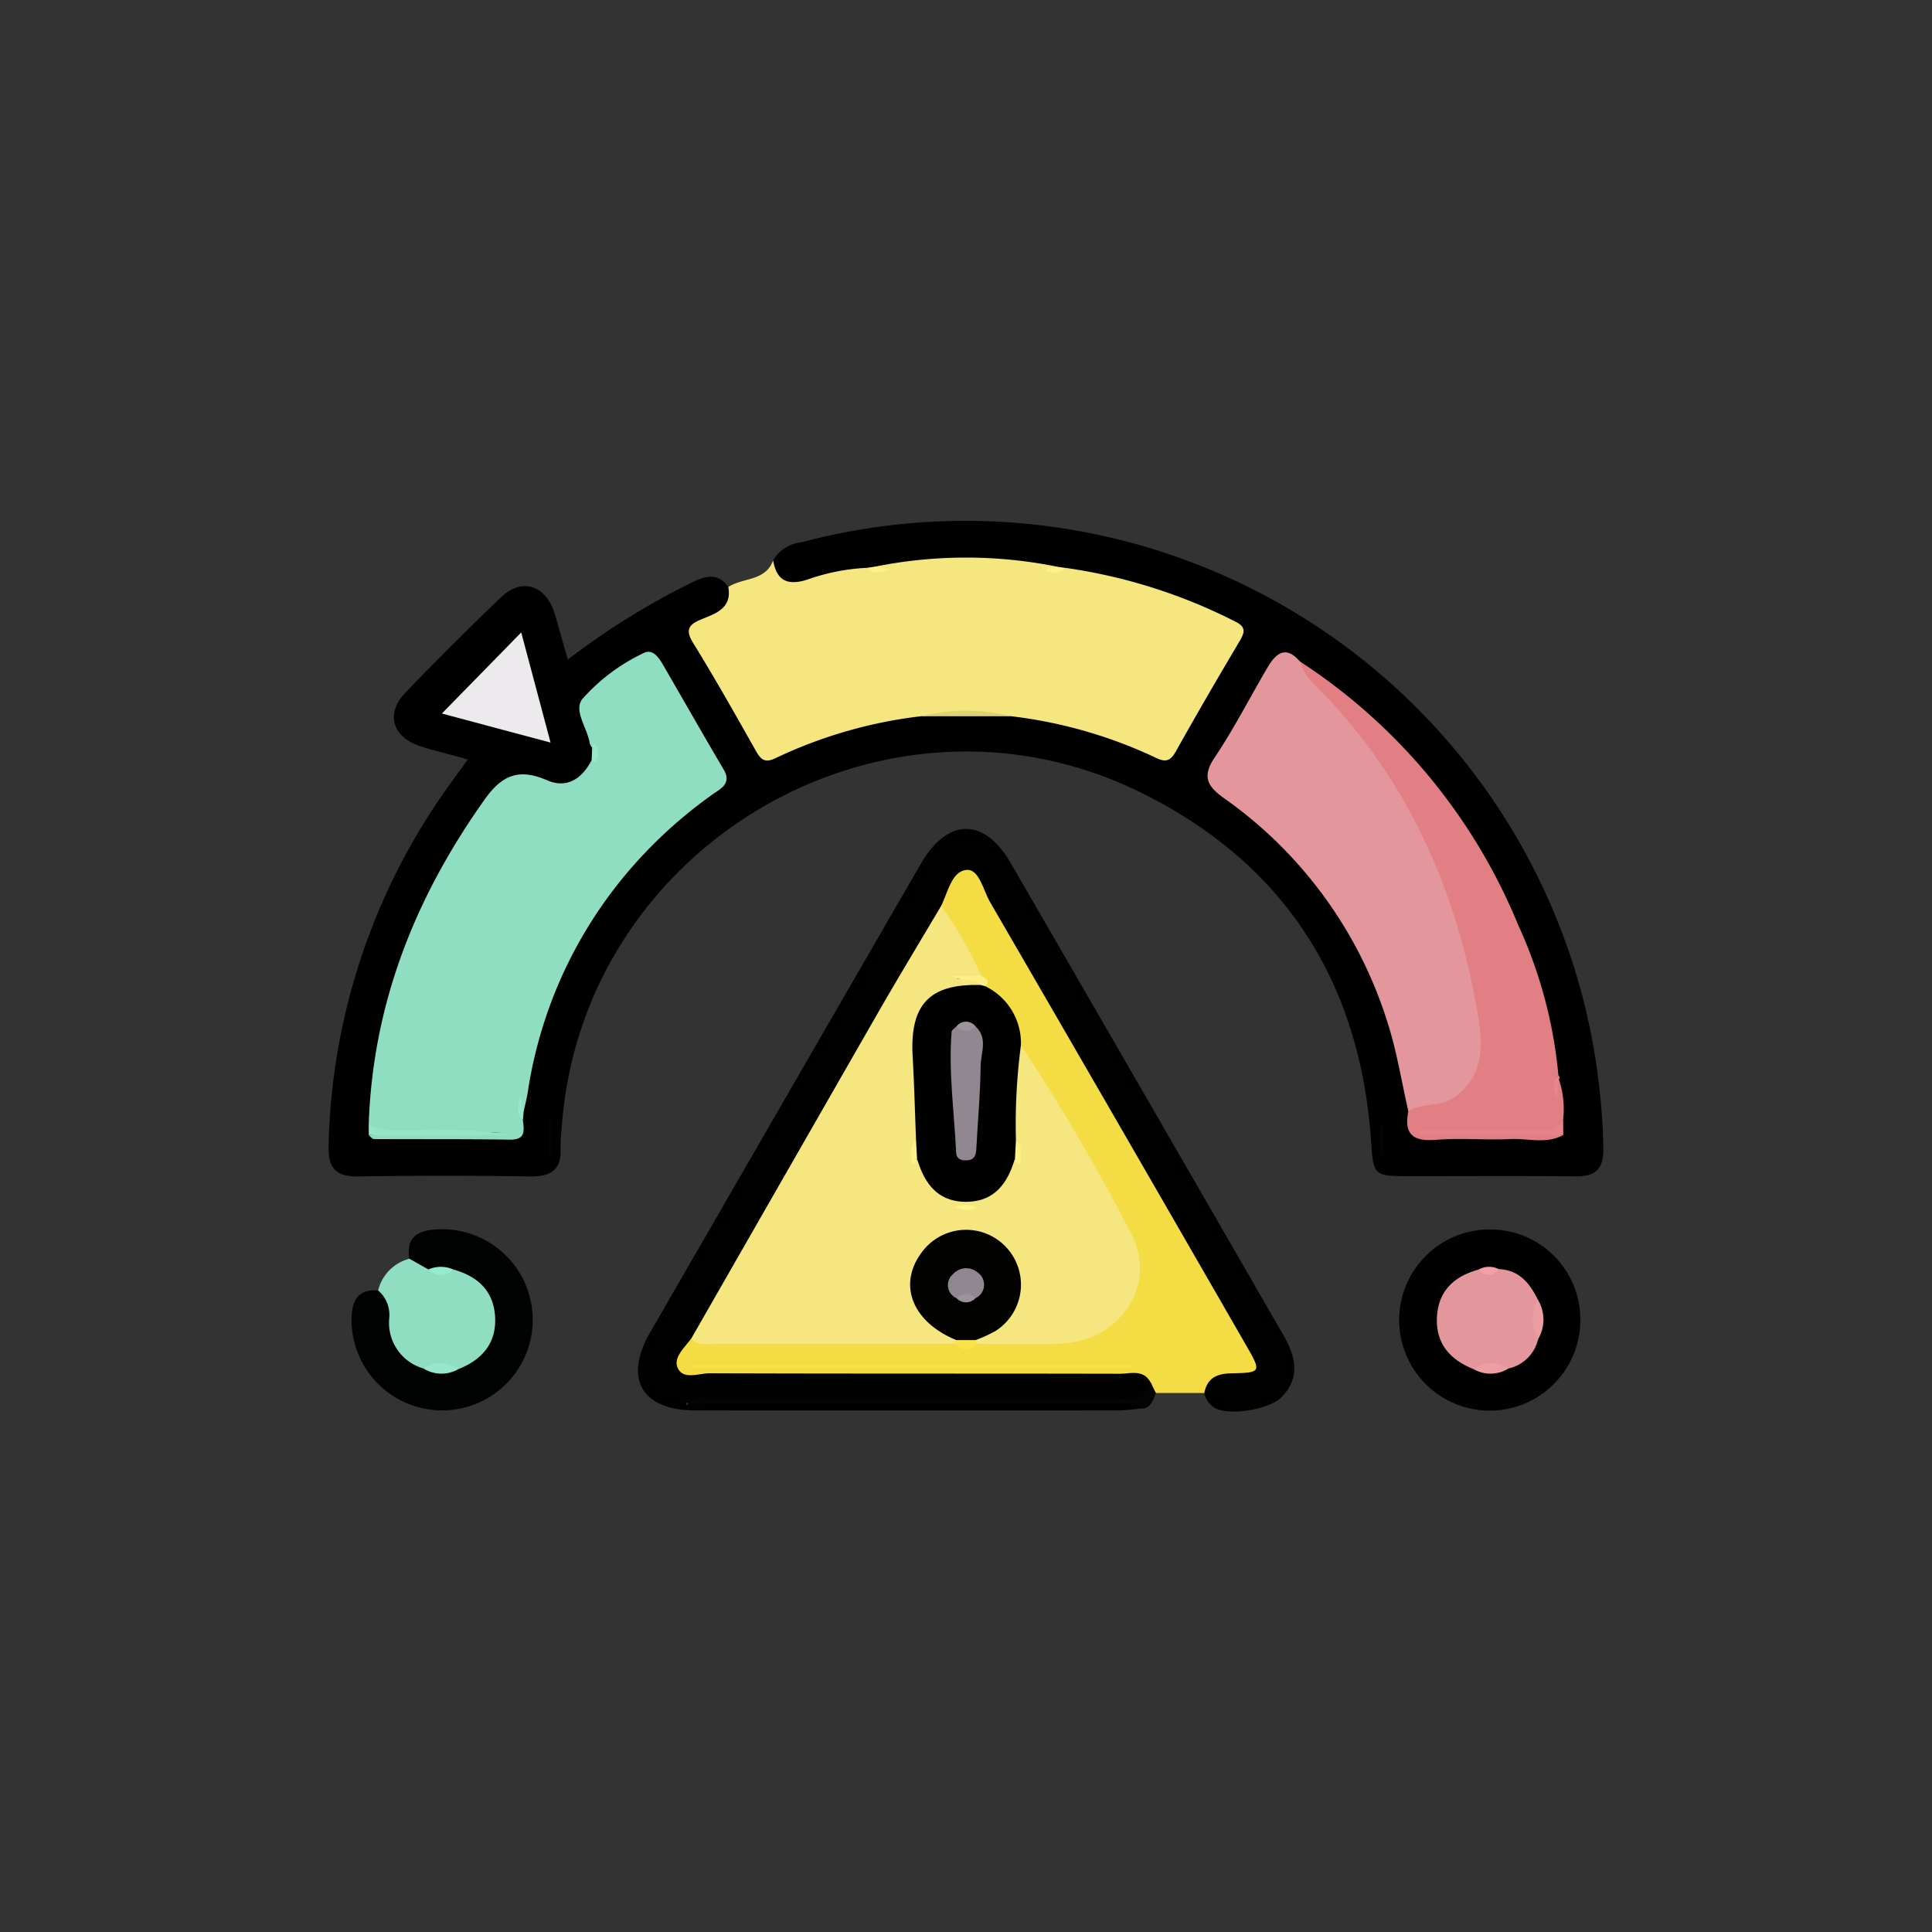 <svg xmlns="http://www.w3.org/2000/svg" xmlns:xlink="http://www.w3.org/1999/xlink" width="166" height="166" viewBox="0 0 166 166">
  <rect x="0" y="0" width="166" height="166" fill="#333333" stroke="none"/>
  <defs>
    <clipPath id="clip-path">
      <circle id="Elipse_7054" data-name="Elipse 7054" cx="83" cy="83" r="83" transform="translate(387 2995)" fill="#fff" stroke="#707070" stroke-width="1"/>
    </clipPath>
  </defs>
  <g id="Enmascarar_grupo_700148" data-name="Enmascarar grupo 700148" transform="translate(-387 -2995)" clip-path="url(#clip-path)">
    <g id="Grupo_841841" data-name="Grupo 841841" transform="translate(-3935.09 2635.207)">
      <path id="Trazado_568865" data-name="Trazado 568865" d="M4388.515,407.945a3.151,3.151,0,0,1,2.4-1.547,54.823,54.823,0,0,1,67.129,38.956,56.438,56.438,0,0,1,1.81,13.088c.033,1.741-.627,2.448-2.375,2.428-4.844-.054-9.689-.015-14.535-.02-2.758,0-2.858-.122-3.037-2.856-.908-13.821-7.481-24.077-19.887-30.149-21.911-10.725-48,4.564-49.672,28.9a15.056,15.056,0,0,0-.093,1.706c.085,1.875-.848,2.452-2.631,2.424q-7.373-.115-14.747,0c-1.987.034-2.609-.771-2.552-2.684a55.03,55.03,0,0,1,10.71-31.416c.37-.508.736-1.019,1.25-1.73-1.429-.393-2.7-.713-3.954-1.094-2.532-.77-3.169-2.819-1.372-4.684q4-4.153,8.17-8.148c1.777-1.7,3.79-1.09,4.58,1.283.224.674.4,1.365.593,2.048.173.6.348,1.206.58,2.012a63.136,63.136,0,0,1,10.784-6.682c1.154-.541,2.154-.755,3,.446.771,1.334.054,2.244-1.032,2.758-1.638.775-1.51,1.716-.717,3.034,1.316,2.185,2.61,4.387,3.784,6.652.782,1.511,1.771,1.762,3.295,1.089a36.162,36.162,0,0,1,11.692-2.972c2.26,0,4.519-.009,6.773,0a38.922,38.922,0,0,1,11.515,2.851c2.233.906,2.5.788,3.688-1.345,1.208-2.169,2.432-4.331,3.7-6.462.812-1.361.565-2.132-.876-2.807a46.472,46.472,0,0,0-12.992-3.913,5.5,5.5,0,0,1-1.021-.179,46.618,46.618,0,0,0-14.88.031,7.38,7.38,0,0,1-1.076.207c-1.7.158-3.319.737-4.991,1.045C4389.338,410.618,4388.8,410.193,4388.515,407.945Z"/>
      <path id="Trazado_568866" data-name="Trazado 568866" d="M4442.611,425.608a39.847,39.847,0,0,0-12.462,3.577c-1.012.506-1.333.13-1.78-.661-1.749-3.1-3.5-6.2-5.364-9.225-.7-1.134-.346-1.576.7-2.009,1.236-.513,2.657-.936,2.332-2.784,1.247-.826,3.191-.478,3.85-2.288.291,1.7,1.18,2.187,2.864,1.678a17.811,17.811,0,0,1,5.161-1.035.76.76,0,0,0,.56.184c.146-.007.3.075.441-.039a.341.341,0,0,1-.3-.244,39.638,39.638,0,0,1,15.688,0,.453.453,0,0,1-.422.262,1.513,1.513,0,0,0,1.128-.161,46.444,46.444,0,0,1,14.514,4.576c1.049.494.894.964.421,1.762-1.843,3.107-3.664,6.228-5.425,9.382-.482.864-.87,1.035-1.8.572a40.077,40.077,0,0,0-12.414-3.55A37.683,37.683,0,0,0,4442.611,425.608Z" transform="translate(-41.368 -4.277)" fill="#f5e680"/>
      <path id="Trazado_568867" data-name="Trazado 568867" d="M4455.589,516.269c-.633.052-1.266.149-1.9.15q-18.164.013-36.329,0c-4.592,0-6.174-2.721-3.89-6.68q11.615-20.135,23.25-40.256c2.313-4,5.461-4.039,7.748-.086q11.746,20.3,23.464,40.624c1.275,2.21,1.181,3.85-.212,5.271-1.006,1.027-4.337,1.594-5.653.958a2.05,2.05,0,0,1-.982-1.332c-.331-1.618.825-2,1.967-2.1,1.7-.141,1.674-.83.966-2.053-3.388-5.859-6.745-11.735-10.14-17.59-3.967-6.841-7.857-13.726-11.893-20.527-1.389-2.341-1.387-2.342-2.694-.058-.141.247-.286.493-.44.734-6.9,11.846-13.7,23.748-20.595,35.6a22.192,22.192,0,0,0-1.036,2.105c-.513,1.046-.287,1.637.971,1.631.569,0,1.139.008,1.708.008,11.179,0,22.359-.014,33.539.017,1.294,0,2.833-.3,3.292,1.56-.3,1.627-1.579,1.373-2.688,1.374q-18.068.014-36.135.013a2.968,2.968,0,0,0-1.268.076c-.211.034.119.474.04.2-.009-.032.031-.034.063-.066.485-.466,1.076-.189,1.6-.19q17.64-.032,35.28.014C4454.273,515.674,4455.242,515.1,4455.589,516.269Z" transform="translate(-35.53 -35.441)" fill="#010100"/>
      <path id="Trazado_568868" data-name="Trazado 568868" d="M4460.924,518.731c-.619-1.184-1.74-.762-2.667-.764-11.741-.026-23.481,0-35.221-.043-.932,0-2.25.584-2.739-.432-.437-.907.579-1.768,1.151-2.555a23.739,23.739,0,0,1,5.722-.207c5.458.035,10.92-.2,16.373.136.787.112,1.559.5,2.377.141a48.735,48.735,0,0,1,6.37-.169,7.933,7.933,0,0,0,4.779-1.532c2.564-1.94,3.051-4.959,1.156-8.194-2.76-4.709-5.38-9.5-8.2-14.172a8.146,8.146,0,0,1-.51-.93,9.083,9.083,0,0,0-2.842-5.063c.386-.728-.525-.725-.663-1.159-1.087-1.979-2.62-3.729-3.091-6.024.586-1.176.909-2.991,2.2-3.089,1.065-.081,1.417,1.75,2.006,2.766q11.027,19.01,21.986,38.057c1.342,2.326,1.336,2.38-1.271,2.431-1.243.024-2.062.413-2.311,1.692l-4.145,0C4460.97,519.456,4461.131,519,4460.924,518.731Z" transform="translate(-39.965 -40.138)" fill="#f3dc44"/>
      <path id="Trazado_568869" data-name="Trazado 568869" d="M4580.821,554.743a7.784,7.784,0,1,1-7.567-7.882A7.738,7.738,0,0,1,4580.821,554.743Z" transform="translate(-122.946 -81.43)" fill="#020101"/>
      <path id="Trazado_568870" data-name="Trazado 568870" d="M4359.894,549.349c-.277-1.631.489-2.35,2.065-2.5a7.783,7.783,0,1,1-7.031,7.561c.048-1.515.581-2.47,2.278-2.332,1.41.252,1.364,1.418,1.468,2.432a4.211,4.211,0,0,0,2.592,3.749,2.875,2.875,0,0,0,2.734.133c1.677-.927,2.776-2.169,2.519-4.26a3.706,3.706,0,0,0-2.871-3.3,4.089,4.089,0,0,0-2.186-.214C4360.751,550.423,4360.052,550.221,4359.894,549.349Z" transform="translate(-2.631 -81.403)" fill="#010202"/>
      <path id="Trazado_568871" data-name="Trazado 568871" d="M4366.715,553.664c2.3.639,3.495,2.007,3.6,4.118.1,2.078-.964,3.576-3.159,4.448-1,.009-2-.08-2.994-.057a4.076,4.076,0,0,1-2.946-4.307,2.772,2.772,0,0,0-.955-2.4,3.734,3.734,0,0,1,2.687-2.725l1.635.921A2.857,2.857,0,0,0,4366.715,553.664Z" transform="translate(-5.683 -84.797)" fill="#8fdec2"/>
      <path id="Trazado_568872" data-name="Trazado 568872" d="M4461.553,577.62l.455.892c-.267.633-.44,1.359-1.353,1.343-.712-.717-1.618-.4-2.435-.4q-17.4-.031-34.8-.024a4.063,4.063,0,0,1-2.13-.2,4.413,4.413,0,0,1,2.311-.207q17.506-.025,35.012-.021C4459.777,579,4461.141,579.282,4461.553,577.62Z" transform="translate(-40.596 -99.027)" fill="#040404"/>
      <path id="Trazado_568873" data-name="Trazado 568873" d="M4377.58,439.129a1.2,1.2,0,0,1-.208-.366c-.191-1.306-1.421-2.817-.641-3.815a16.312,16.312,0,0,1,5.248-3.943c.765-.413,1.295.327,1.66.954,1.75,3.009,3.463,6.04,5.235,9.037.715,1.21-.254,1.648-.932,2.128a39.7,39.7,0,0,0-5.9,5.117,37.952,37.952,0,0,0-10,20.5c-.09.555-.232,1.1-.351,1.652-.3-.118-.172-.455-.341-.664.171.464-.114,1,.275,1.4.1.871.277,1.695-1.117,1.674-3.893-.059-7.788-.026-11.682-.05-.15,0-.3-.222-.447-.34,3.987-.465,7.971-.068,11.379-.219-2.635,0-5.854.019-9.073-.013-.8-.008-1.742.331-2.308-.621.331-10.4,3.986-19.587,9.974-28,1.524-2.145,2.991-2.659,5.357-1.634,1.7.738,3-.139,3.821-1.724.6-.2.244-.682.277-1.03.027-.27-.179-.4-.075-.134C4377.739,439.037,4377.633,439.094,4377.58,439.129Z" transform="translate(-4.608 -15.09)" fill="#8fdec2"/>
      <path id="Trazado_568874" data-name="Trazado 568874" d="M4544.034,470.438c-.59-2.558-.994-5.176-1.8-7.662a37.082,37.082,0,0,0-14.018-19.225c-1.429-1.016-1.952-1.84-.82-3.521,1.664-2.472,3.019-5.152,4.537-7.725.7-1.184,1.544-1.947,2.771-.529,8.5,7.751,13.377,17.468,15.589,28.645a19.864,19.864,0,0,1,.368,4.442C4550.548,468.711,4547.942,470.9,4544.034,470.438Z" transform="translate(-100.936 -15.162)" fill="#e3979c"/>
      <path id="Trazado_568875" data-name="Trazado 568875" d="M4554.625,471.465c1.185-.78,2.7-.313,3.927-1.187,2.741-1.952,2.451-4.783,2-7.38-1.868-10.742-6.176-20.335-14.022-28.128a5.024,5.024,0,0,1-1.238-1.966A49.361,49.361,0,0,1,4564.08,455.5a39.511,39.511,0,0,1,3.436,12.874c-.088.271-.024-.11-.13.151-.127.315-.027.647-.13.956.143-.24-.012-.6.3-.769a7.972,7.972,0,0,1,.361,3.517c-.231,1.147-1.1,1.068-1.973,1.064-3.286-.017-6.571-.005-9.856-.01,3.947.137,7.9-.234,11.843.222-1.451.8-3.016.274-4.522.347-2.131.1-4.282-.108-6.405.065C4555.035,474.078,4554.222,473.449,4554.625,471.465Z" transform="translate(-111.527 -16.189)" fill="#e17f85"/>
      <path id="Trazado_568876" data-name="Trazado 568876" d="M4373.063,433.971l6.818-6.969c.832,3.124,1.636,6.143,2.521,9.464Z" transform="translate(-13.007 -12.87)" fill="#edeaed"/>
      <path id="Trazado_568877" data-name="Trazado 568877" d="M4581.733,526.2h-12.314c0-.142,0-.285,0-.427,3.281,0,6.563-.012,9.844.008.938.006,1.861.06,2.462-.857Z" transform="translate(-125.325 -68.88)" fill="#e9838a"/>
      <path id="Trazado_568878" data-name="Trazado 568878" d="M4358.38,525.907c1.983.86,4.066.311,6.1.406a38.528,38.528,0,0,1,6.153.447h-12.252Z" transform="translate(-4.608 -69.446)" fill="#94e6c9"/>
      <path id="Trazado_568879" data-name="Trazado 568879" d="M4469.3,443.186a15.771,15.771,0,0,1,7.692,0Z" transform="translate(-68.057 -21.855)" fill="#ded375"/>
      <path id="Trazado_568880" data-name="Trazado 568880" d="M4561.6,524.995v3.294A4.609,4.609,0,0,1,4561.6,524.995Z" transform="translate(-120.679 -68.924)" fill="#050505"/>
      <path id="Trazado_568881" data-name="Trazado 568881" d="M4394.843,524.968v3.269l-.181.007v-3.272Z" transform="translate(-25.363 -68.909)" fill="#050505"/>
      <path id="Trazado_568882" data-name="Trazado 568882" d="M4403.177,449.607l.118-.406c.645.473.33,1.06.183,1.622a.355.355,0,0,1-.193-.016.669.669,0,0,1-.156-.141Z" transform="translate(-30.205 -25.568)" fill="#96e9cb"/>
      <path id="Trazado_568883" data-name="Trazado 568883" d="M4388.773,522.25c-.557-.462-.474-1.043-.237-1.985.148.615.226.934.3,1.253C4388.817,521.762,4388.794,522.006,4388.773,522.25Z" transform="translate(-21.754 -66.218)" fill="#96e8cb"/>
      <path id="Trazado_568884" data-name="Trazado 568884" d="M4596.695,516.25c-.055.456-.11.912-.194,1.611-.384-.874-.4-1.448.149-1.95A.257.257,0,0,1,4596.695,516.25Z" transform="translate(-140.661 -63.728)" fill="#ec858b"/>
      <path id="Trazado_568885" data-name="Trazado 568885" d="M4496,413.914a1.473,1.473,0,0,1-1.7.266c.235-.471.693-.208.991-.368Z" transform="translate(-82.359 -5.325)" fill="#fdf186"/>
      <path id="Trazado_568886" data-name="Trazado 568886" d="M4459.02,413.811l1.309.238c-.926.306-1.5.441-2.013-.139Z" transform="translate(-61.774 -5.324)" fill="#fdf186"/>
      <path id="Trazado_568887" data-name="Trazado 568887" d="M4451.458,493.866a173.245,173.245,0,0,1,9.425,16.1c2.394,4.445-.856,9.329-6.042,9.546-2.407.1-4.823.013-7.235.011a.531.531,0,0,1-.009-.563c.626-.683,1.51-1.041,2.142-1.727a4.109,4.109,0,1,0-6,0c.633.686,1.517,1.043,2.146,1.726a.531.531,0,0,1-.012.565q-10.263,0-20.524,0c-.755,0-1.589.237-2.215-.454q8.031-14.019,16.068-28.035c1.763-3.066,3.6-6.093,5.4-9.138a33.745,33.745,0,0,1,3.435,6c-.551.4-1.266.1-2.1.276.947.107,1.818-.659,2.124.662a2.176,2.176,0,0,1-1.149.49c-3.352.725-4.605,2.436-4.135,5.9a25.448,25.448,0,0,1,.179,6.326,11.735,11.735,0,0,1-.5,1.729c-.136.354-.272.611.293.348a1.124,1.124,0,0,1,.476.406c2.308,3.525,4.751,3.54,7,.041a1.3,1.3,0,0,1,.451-.426c.1-.237.526.363.421-.1-.167-.725-.434-1.431-.6-2.167C4450.4,498.821,4449.914,496.212,4451.458,493.866Z" transform="translate(-41.648 -44.27)" fill="#f5e680"/>
      <path id="Trazado_568888" data-name="Trazado 568888" d="M4467.841,511.028c-.095-2.389-.155-4.78-.291-7.167-.254-4.481,1.437-6.276,5.86-6.153a.248.248,0,0,1,.4.119,5.416,5.416,0,0,1,3.042,5.052,52.031,52.031,0,0,0-.429,8.15,1.289,1.289,0,0,1-.083,1.573c-.616,2.132-1.761,3.732-4.207,3.733s-3.594-1.6-4.21-3.729A1.3,1.3,0,0,1,4467.841,511.028Z" transform="translate(-67.043 -53.282)" fill="#010101"/>
      <path id="Trazado_568889" data-name="Trazado 568889" d="M4461.325,574.3h-37.854v-.211h37.924Z" transform="translate(-41.842 -97.006)" fill="#fae246"/>
      <path id="Trazado_568890" data-name="Trazado 568890" d="M4478.388,496.836l-.4-.119c-.554-.7-1.461-.122-2.459-.8h2.476C4478.317,496.148,4478.883,496.27,4478.388,496.836Z" transform="translate(-71.621 -52.292)" fill="#fdef85"/>
      <path id="Trazado_568891" data-name="Trazado 568891" d="M4477.967,568.486c.012.106.021.213.032.319a1.031,1.031,0,0,1-1.734,0c.009-.107.02-.213.031-.319A1.019,1.019,0,0,1,4477.967,568.486Z" transform="translate(-72.041 -93.552)" fill="#fae346"/>
      <path id="Trazado_568892" data-name="Trazado 568892" d="M4581.525,560.83a3.366,3.366,0,0,1-2.549,2.532c-1-.02-1.994.064-2.992.059-2.208-.882-3.256-2.359-3.157-4.451q.149-3.175,3.6-4.115c.579.38,1.147.134,1.716-.033,1.74.069,2.648,1.206,3.349,2.609C4581.581,558.563,4581.5,559.7,4581.525,560.83Z" transform="translate(-127.274 -85.986)" fill="#e3979c"/>
      <path id="Trazado_568893" data-name="Trazado 568893" d="M4592.532,564.317a3.427,3.427,0,0,1-.039-3.4A3.3,3.3,0,0,1,4592.532,564.317Z" transform="translate(-138.28 -89.473)" fill="#eb9da2"/>
      <path id="Trazado_568894" data-name="Trazado 568894" d="M4580.213,574.219a2.527,2.527,0,0,1,2.992-.059A2.918,2.918,0,0,1,4580.213,574.219Z" transform="translate(-131.502 -96.784)" fill="#ed9ea3"/>
      <path id="Trazado_568895" data-name="Trazado 568895" d="M4582.953,554.559a1.034,1.034,0,0,1-1.716.033A1.84,1.84,0,0,1,4582.953,554.559Z" transform="translate(-132.088 -85.723)" fill="#f3a1a7"/>
      <path id="Trazado_568896" data-name="Trazado 568896" d="M4369.372,574.161a2.534,2.534,0,0,1,2.994.057A2.919,2.919,0,0,1,4369.372,574.161Z" transform="translate(-10.896 -96.784)" fill="#95e8cb"/>
      <path id="Trazado_568897" data-name="Trazado 568897" d="M4372.491,554.59a1.453,1.453,0,0,1-2.136,0A2.644,2.644,0,0,1,4372.491,554.59Z" transform="translate(-11.458 -85.723)" fill="#97ebcd"/>
      <path id="Trazado_568898" data-name="Trazado 568898" d="M4472.711,556.371h-1.671c-3.755-1.54-5.046-4.741-2.986-7.508a4.714,4.714,0,1,1,6.388,6.708A11.77,11.77,0,0,1,4472.711,556.371Z" transform="translate(-66.786 -81.438)" fill="#020201"/>
      <path id="Trazado_568899" data-name="Trazado 568899" d="M4467.687,528.909q.042.788.083,1.577a1.348,1.348,0,0,1-.125.384c-.136.194-.343.221-.342-.061C4467.3,530.156,4467.057,529.438,4467.687,528.909Z" transform="translate(-66.888 -71.163)" fill="#fdf187"/>
      <path id="Trazado_568900" data-name="Trazado 568900" d="M4488.122,530.481q.041-.787.083-1.573c.631.53.385,1.248.384,1.9,0,.286-.21.25-.342.056A1.366,1.366,0,0,1,4488.122,530.481Z" transform="translate(-78.824 -71.162)" fill="#fdf187"/>
      <path id="Trazado_568901" data-name="Trazado 568901" d="M4477.977,542.157a2.06,2.06,0,0,1-1.849-.043A2.142,2.142,0,0,1,4477.977,542.157Z" transform="translate(-71.963 -78.609)" fill="#fef488"/>
      <path id="Trazado_568902" data-name="Trazado 568902" d="M4477.356,506.117c1.083,1.008.44,2.273.429,3.4-.024,2.329-.24,4.657-.363,6.986-.032.609-.1,1.114-.908,1.114-.516,0-.815-.184-.837-.7-.154-3.452-.665-6.892-.384-10.358.013-.159.268-.3.411-.448C4476.253,506.131,4476.8,506.133,4477.356,506.117Z" transform="translate(-71.438 -58.124)" fill="#918791"/>
      <path id="Trazado_568903" data-name="Trazado 568903" d="M4478.014,505.562a1.125,1.125,0,0,1-1.653,0A1.03,1.03,0,0,1,4478.014,505.562Z" transform="translate(-72.096 -57.569)" fill="#9d939d"/>
      <path id="Trazado_568904" data-name="Trazado 568904" d="M4475.387,557.2a1.225,1.225,0,0,1-.265-2.085,1.491,1.491,0,0,1,2.036-.153,1.276,1.276,0,0,1-.127,2.24C4476.482,557.207,4475.935,557.205,4475.387,557.2Z" transform="translate(-71.119 -85.871)" fill="#918791"/>
      <path id="Trazado_568905" data-name="Trazado 568905" d="M4476.366,560.178a1.149,1.149,0,0,1,1.644,0A1.109,1.109,0,0,1,4476.366,560.178Z" transform="translate(-72.099 -88.852)" fill="#9d929d"/>
    </g>
  </g>
</svg>
